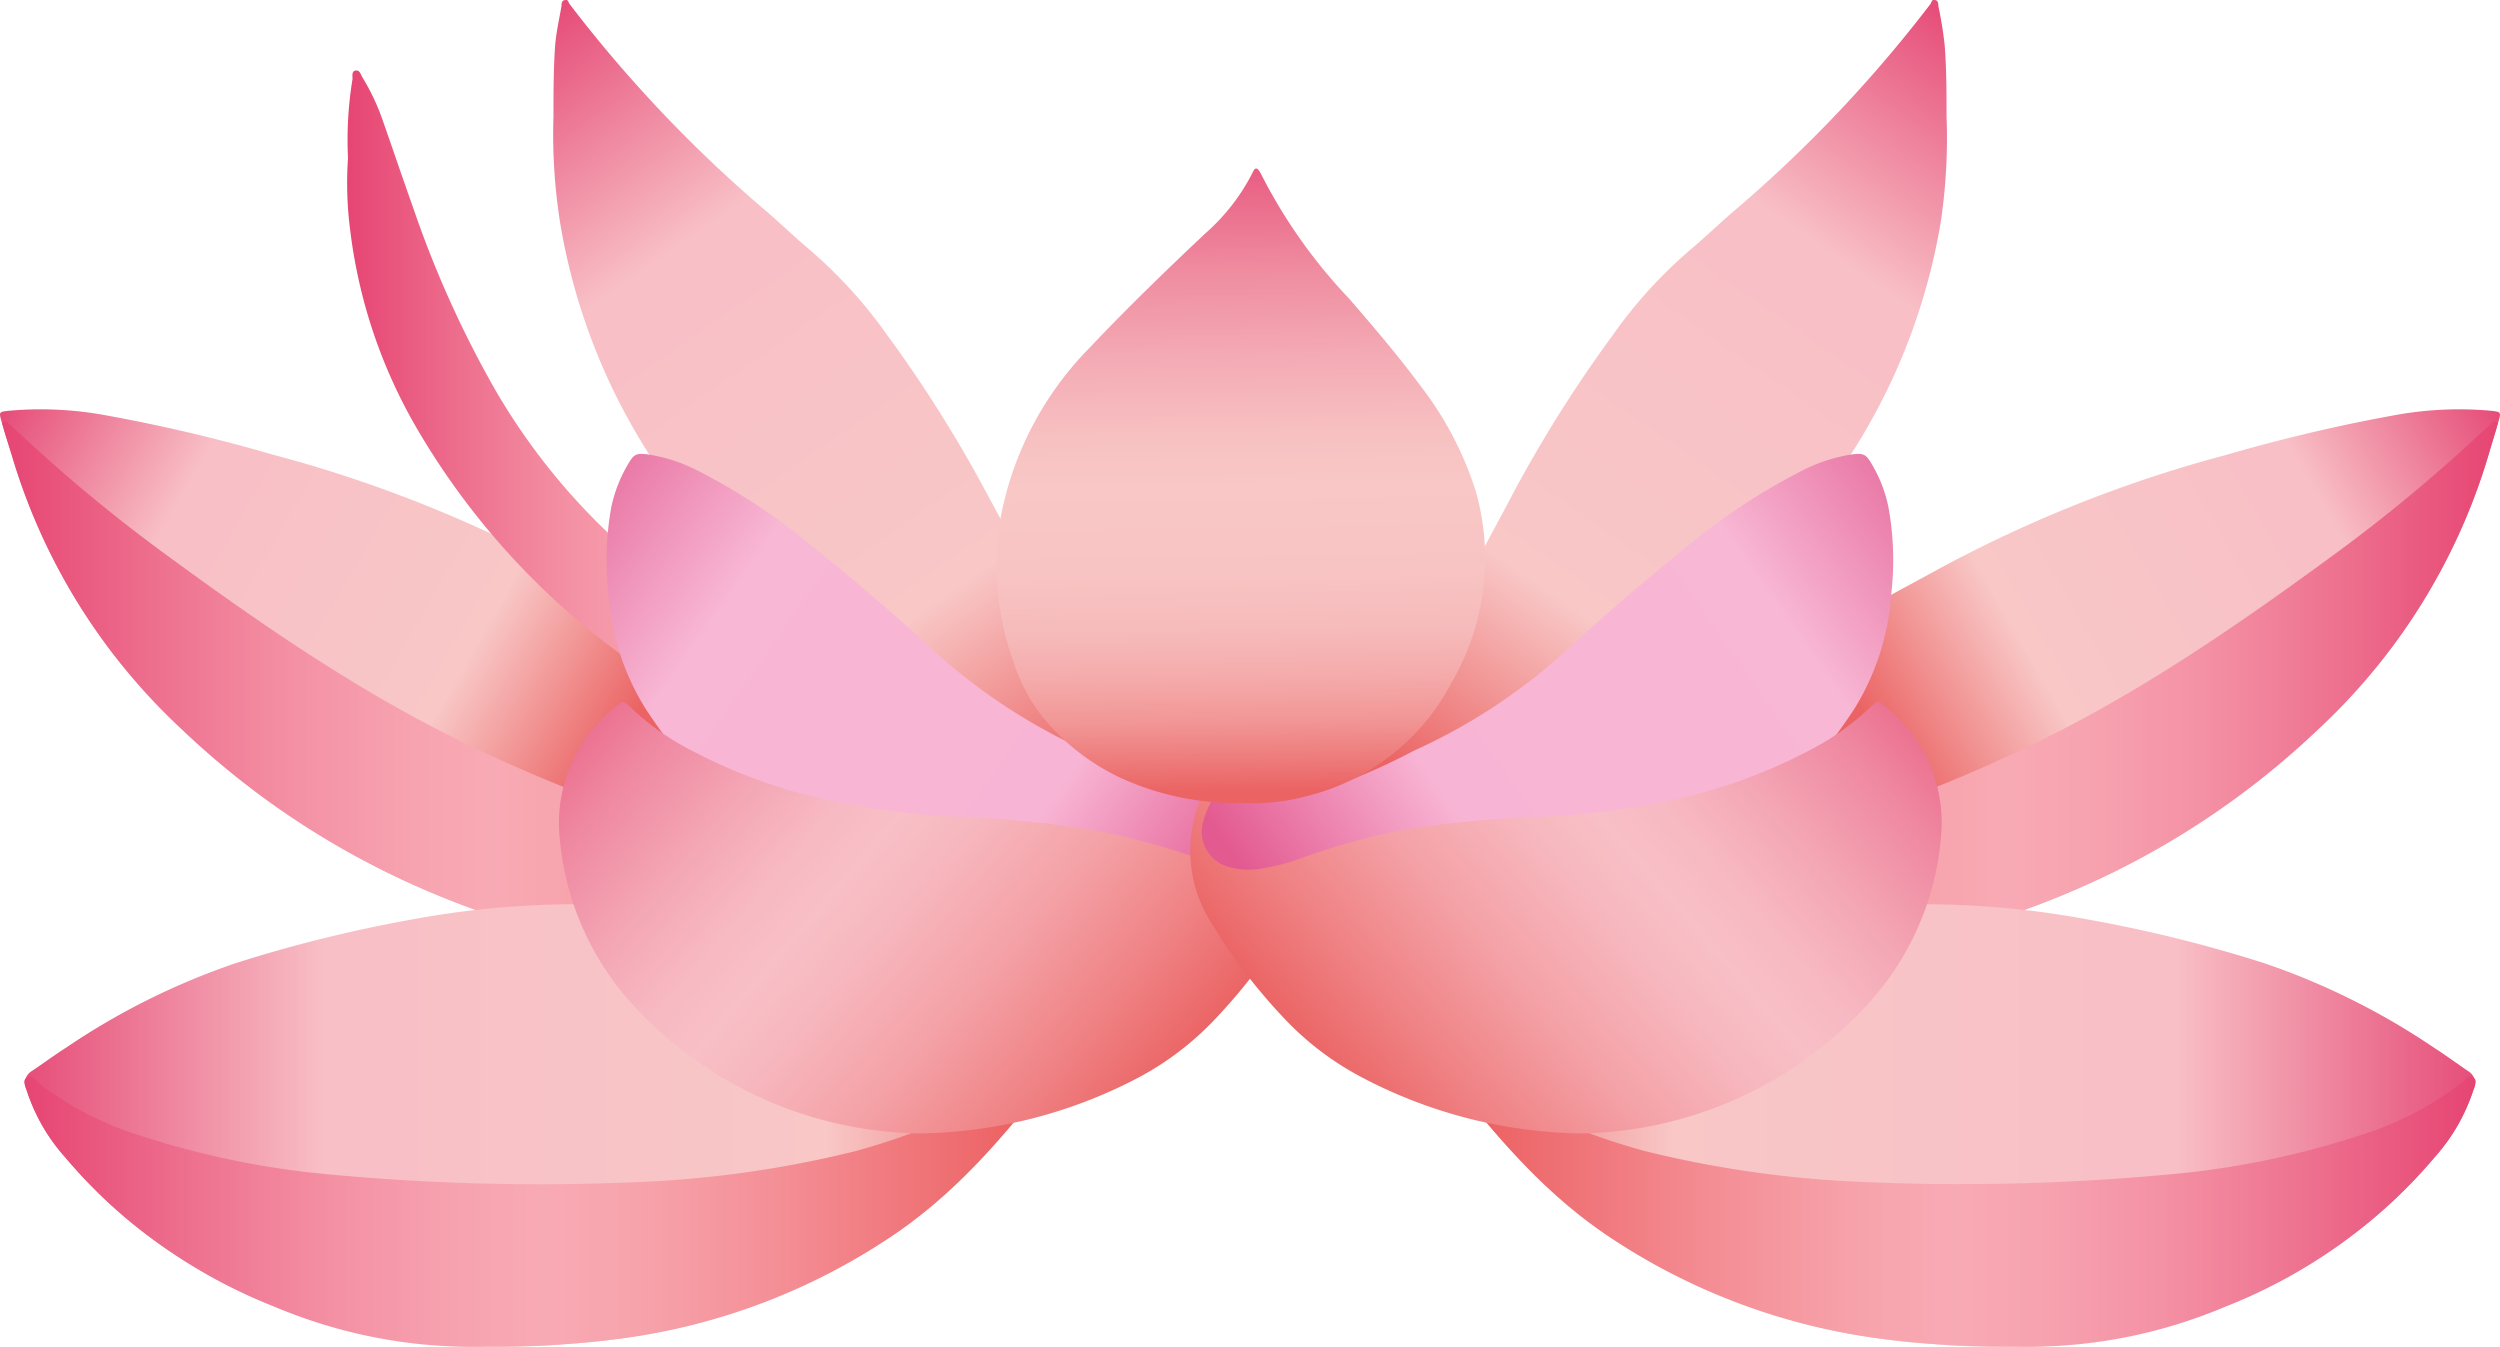 <svg xmlns="http://www.w3.org/2000/svg" xmlns:xlink="http://www.w3.org/1999/xlink" viewBox="0 0 165.23 89.04"><defs><style>.cls-1{fill:url(#linear-gradient);}.cls-2{fill:url(#linear-gradient-2);}.cls-3{fill:url(#linear-gradient-3);}.cls-4{fill:url(#linear-gradient-4);}.cls-5{fill:url(#linear-gradient-5);}.cls-6{fill:url(#linear-gradient-6);}.cls-7{fill:url(#linear-gradient-7);}.cls-8{fill:url(#linear-gradient-8);}.cls-9{fill:url(#linear-gradient-9);}.cls-10{fill:url(#linear-gradient-10);}.cls-11{fill:url(#linear-gradient-11);}.cls-12{fill:url(#linear-gradient-12);}.cls-13{fill:url(#linear-gradient-13);}.cls-14{fill:url(#linear-gradient-14);}.cls-15{fill:url(#linear-gradient-15);}.cls-16{fill:url(#linear-gradient-16);}</style><linearGradient id="linear-gradient" x1="-0.38" y1="28.43" x2="39.69" y2="51.49" gradientUnits="userSpaceOnUse"><stop offset="0" stop-color="#e64e79"/><stop offset="0.28" stop-color="#f8bfc6"/><stop offset="0.75" stop-color="#f8c7c6"/><stop offset="1" stop-color="#eb6363"/></linearGradient><linearGradient id="linear-gradient-2" x1="0.14" y1="45.64" x2="64.85" y2="45.64" gradientUnits="userSpaceOnUse"><stop offset="0" stop-color="#e64573"/><stop offset="0.02" stop-color="#e74a76"/><stop offset="0.17" stop-color="#ee7391"/><stop offset="0.3" stop-color="#f491a4"/><stop offset="0.42" stop-color="#f7a3b0"/><stop offset="0.5" stop-color="#f8aab4"/><stop offset="0.59" stop-color="#f7a3ac"/><stop offset="0.73" stop-color="#f48e95"/><stop offset="0.9" stop-color="#ee6d70"/><stop offset="1" stop-color="#eb5858"/></linearGradient><linearGradient id="linear-gradient-3" x1="1.66" y1="74.4" x2="72.3" y2="74.4" xlink:href="#linear-gradient"/><linearGradient id="linear-gradient-4" x1="1.6" y1="79.36" x2="70.31" y2="79.36" xlink:href="#linear-gradient-2"/><linearGradient id="linear-gradient-5" x1="22.91" y1="29.04" x2="72.2" y2="29.04" xlink:href="#linear-gradient-2"/><linearGradient id="linear-gradient-6" x1="34.39" y1="2.48" x2="69.57" y2="53.23" xlink:href="#linear-gradient"/><linearGradient id="linear-gradient-7" x1="34.91" y1="30.65" x2="79.83" y2="62.09" gradientUnits="userSpaceOnUse"><stop offset="0" stop-color="#e25b90"/><stop offset="0.29" stop-color="#f8b7d4"/><stop offset="0.75" stop-color="#f8b4d4"/><stop offset="1" stop-color="#e35a90"/></linearGradient><linearGradient id="linear-gradient-8" x1="39.61" y1="38.77" x2="77.38" y2="71.35" gradientUnits="userSpaceOnUse"><stop offset="0" stop-color="#e64e79"/><stop offset="0.05" stop-color="#e95f84"/><stop offset="0.19" stop-color="#ef88a1"/><stop offset="0.32" stop-color="#f4a6b5"/><stop offset="0.42" stop-color="#f7b8c2"/><stop offset="0.5" stop-color="#f8bfc6"/><stop offset="0.58" stop-color="#f7b7be"/><stop offset="0.72" stop-color="#f4a2a7"/><stop offset="0.88" stop-color="#ef8082"/><stop offset="1" stop-color="#eb6363"/></linearGradient><linearGradient id="linear-gradient-9" x1="3342.22" y1="28.43" x2="3382.3" y2="51.49" gradientTransform="matrix(-1, 0, 0, 1, 3507.83, 0)" xlink:href="#linear-gradient"/><linearGradient id="linear-gradient-10" x1="3342.74" y1="45.64" x2="3407.46" y2="45.64" gradientTransform="matrix(-1, 0, 0, 1, 3507.83, 0)" xlink:href="#linear-gradient-2"/><linearGradient id="linear-gradient-11" x1="3344.26" y1="74.4" x2="3414.9" y2="74.4" gradientTransform="matrix(-1, 0, 0, 1, 3507.83, 0)" xlink:href="#linear-gradient"/><linearGradient id="linear-gradient-12" x1="3344.21" y1="79.36" x2="3412.92" y2="79.36" gradientTransform="matrix(-1, 0, 0, 1, 3507.83, 0)" xlink:href="#linear-gradient-2"/><linearGradient id="linear-gradient-13" x1="3377" y1="2.48" x2="3412.17" y2="53.23" gradientTransform="matrix(-1, 0, 0, 1, 3507.83, 0)" xlink:href="#linear-gradient"/><linearGradient id="linear-gradient-14" x1="3377.52" y1="30.65" x2="3422.43" y2="62.09" gradientTransform="matrix(-1, 0, 0, 1, 3507.83, 0)" xlink:href="#linear-gradient-7"/><linearGradient id="linear-gradient-15" x1="3382.21" y1="38.77" x2="3419.98" y2="71.35" gradientTransform="matrix(-1, 0, 0, 1, 3507.83, 0)" xlink:href="#linear-gradient-8"/><linearGradient id="linear-gradient-16" x1="81.64" y1="9.31" x2="82.22" y2="52.27" gradientUnits="userSpaceOnUse"><stop offset="0" stop-color="#e64e79"/><stop offset="0.05" stop-color="#e95f84"/><stop offset="0.2" stop-color="#ef8ca0"/><stop offset="0.34" stop-color="#f4acb5"/><stop offset="0.45" stop-color="#f7c0c1"/><stop offset="0.53" stop-color="#f8c7c6"/><stop offset="0.66" stop-color="#f8c4c3"/><stop offset="0.75" stop-color="#f6bbbb"/><stop offset="0.82" stop-color="#f5acac"/><stop offset="0.89" stop-color="#f29797"/><stop offset="0.95" stop-color="#ee7c7c"/><stop offset="1" stop-color="#eb6363"/></linearGradient></defs><g id="Layer_2" data-name="Layer 2"><g id="OBJECTS"><path class="cls-1" d="M57.12,64.73a68.76,68.76,0,0,1-17.68-2.22,67,67,0,0,1-13.78-4.82A52.9,52.9,0,0,1,7.72,43.52a40.1,40.1,0,0,1-7-13.75C.48,29.13.28,28.5.1,27.86s-.16-.64.47-.71a23.48,23.48,0,0,1,6.21.26,109.59,109.59,0,0,1,11.33,2.66A86.33,86.33,0,0,1,37.81,38c6.15,3.32,12.24,6.75,18.47,9.9,3.54,1.79,7.11,3.52,10.67,5.27,2.66,1.3,5.26,2.73,7.85,4.17a6,6,0,0,1,1,.68,1.25,1.25,0,0,1,.06,2,4.44,4.44,0,0,1-1.16.8A31,31,0,0,1,68.93,63,38.62,38.62,0,0,1,57.12,64.73Z"/><path class="cls-2" d="M44.6,63.39c-4.19-.13-8.15-1.57-12.1-2.88A55.06,55.06,0,0,1,12.05,48.24,40.39,40.39,0,0,1,.77,30.08C.59,29.5.41,28.92.24,28.33c0-.15-.19-.36,0-.46s.33.12.46.24.54.48.8.73a103.61,103.61,0,0,0,9.23,7.64c6.55,4.81,13.23,9.43,20.61,12.94a102.26,102.26,0,0,0,25,8.17,44.58,44.58,0,0,0,6.52.75,9.88,9.88,0,0,1,1.08.11c.58.09.89.36,1,.78s-.15.75-.71,1-1.32.56-2,.79a40.84,40.84,0,0,1-9.84,2A31.11,31.11,0,0,1,44.6,63.39Z"/><path class="cls-3" d="M32.45,89A36.72,36.72,0,0,1,12.17,83.3a32.39,32.39,0,0,1-7.88-6.84A12.71,12.71,0,0,1,1.74,72a.93.93,0,0,1,.36-1.21c.76-.51,1.5-1.06,2.27-1.55a46.89,46.89,0,0,1,11.2-5.58,91.52,91.52,0,0,1,11.77-2.91,59.17,59.17,0,0,1,13.08-.94A126.84,126.84,0,0,1,60,62.22a79.88,79.88,0,0,1,8.64,2.08c.87.28,1.72.62,2.57,1,1.14.48,1.32,1.09.68,2.15A58.14,58.14,0,0,1,64.5,76.9C59.41,82.34,53,85.5,46,87.48a45.41,45.41,0,0,1-8.61,1.35C35.72,89,34.09,89,32.45,89Z"/><path class="cls-4" d="M32.12,89a33.44,33.44,0,0,1-14.07-2.68A34.75,34.75,0,0,1,4.32,76.5a12,12,0,0,1-2.55-4.44c-.08-.28-.32-.63,0-.84s.53.16.75.34a21.38,21.38,0,0,0,6.84,3.52,56.35,56.35,0,0,0,12.52,2.55,148.24,148.24,0,0,0,20.86.47,71.46,71.46,0,0,0,13.72-2,42.29,42.29,0,0,0,13-6c.25-.17.53-.58.83-.32s-.21.52-.39.75c-3.32,4.37-6.84,8.56-11.52,11.54a41.81,41.81,0,0,1-17.91,6.47A64.16,64.16,0,0,1,32.12,89Z"/><path class="cls-5" d="M23,10.45a24.72,24.72,0,0,1,.3-5.23c0-.2-.07-.52.21-.56s.33.27.44.45A14.47,14.47,0,0,1,25.31,8c.67,1.91,1.32,3.83,2,5.74a69.75,69.75,0,0,0,5.47,12.11A42.54,42.54,0,0,0,44.76,39,133.57,133.57,0,0,0,59.29,48,40,40,0,0,0,71.21,52.3a2.84,2.84,0,0,1,.72.2c.37.19.35.56,0,.78a1,1,0,0,1-.64.13c-.56,0-9-.07-20.3-4.56A49.05,49.05,0,0,1,27.56,28.33a34.16,34.16,0,0,1-4.42-13.16A24,24,0,0,1,23,10.45Z"/><path class="cls-6" d="M36.58,7.68c0-1.55,0-3.11.11-4.66.07-.89.27-1.75.42-2.62,0-.15,0-.36.23-.4s.22.15.3.26A88.34,88.34,0,0,0,50.8,14.09c.9.79,1.76,1.61,2.67,2.38a30.91,30.91,0,0,1,5.14,5.64,86.83,86.83,0,0,1,6.48,10.26c2,3.7,4,7.36,5.82,11.12.39.8.83,1.57,1.28,2.34a17.75,17.75,0,0,0,5.56,6c.21.15.6.27.46.6s-.55.22-.81.13c-2.49-.89-5.14-1.12-7.66-1.87a45.55,45.55,0,0,1-15.47-8.23A56.41,56.41,0,0,1,45,33a40.72,40.72,0,0,1-8-18.4A37.65,37.65,0,0,1,36.58,7.68Z"/><path class="cls-7" d="M67.16,60.05c-10.73-.42-19-4.69-24.55-13.3a16.49,16.49,0,0,1-2.4-7.52,19.87,19.87,0,0,1,.19-5.71,9.37,9.37,0,0,1,1.09-2.81c.41-.71.55-.79,1.44-.66a10.9,10.9,0,0,1,3.44,1.19,40.57,40.57,0,0,1,6.83,4.47C56.12,38.06,59,40.49,61.71,43a38.46,38.46,0,0,0,10,6.58,45.45,45.45,0,0,0,4.19,1.94,19.49,19.49,0,0,0,9,1c.15,0,.32-.09.43,0s0,.31-.1.44c1,1.42.67,4-.53,4.77-3.75,2.4-10.33,1.82-14.87,2.13C69,60,68.09,60.05,67.16,60.05Z"/><path class="cls-8" d="M60.8,74.91a26.22,26.22,0,0,1-18.68-8.19A18.66,18.66,0,0,1,37,55.44a9.77,9.77,0,0,1,3.69-8.74c.47-.42.51-.39.93,0a17.22,17.22,0,0,0,4.12,2.92A35.3,35.3,0,0,0,55.33,53,52.75,52.75,0,0,0,63.64,54,68.1,68.1,0,0,1,73,55a46.59,46.59,0,0,1,6.24,1.75,14.15,14.15,0,0,0,2.65.69,4.94,4.94,0,0,0,2.06-.09,2.41,2.41,0,0,0,1.75-3.08,6,6,0,0,0-.44-1.16c-.1-.18-.14-.4.08-.51a.41.41,0,0,1,.56.23,6.73,6.73,0,0,1,.49,1.58A8.85,8.85,0,0,1,85.17,61a37.76,37.76,0,0,1-5,6.5,19.64,19.64,0,0,1-4.89,3.7A32,32,0,0,1,60.8,74.91Z"/><path class="cls-9" d="M108.1,64.73a68.65,68.65,0,0,0,17.68-2.22,66.92,66.92,0,0,0,13.79-4.82A52.86,52.86,0,0,0,157.5,43.52a40.12,40.12,0,0,0,7.06-13.75l.57-1.91c.18-.62.16-.64-.48-.71a23.52,23.52,0,0,0-6.21.26,110,110,0,0,0-11.32,2.66A86.58,86.58,0,0,0,127.41,38c-6.14,3.32-12.23,6.75-18.47,9.9-3.53,1.79-7.1,3.52-10.66,5.27-2.66,1.3-5.26,2.73-7.85,4.17a6.5,6.5,0,0,0-1.05.68,1.25,1.25,0,0,0,0,2,4.44,4.44,0,0,0,1.16.8A30.71,30.71,0,0,0,96.3,63,38.56,38.56,0,0,0,108.1,64.73Z"/><path class="cls-10" d="M120.63,63.39c4.19-.13,8.15-1.57,12.09-2.88a55,55,0,0,0,20.46-12.27,40.39,40.39,0,0,0,11.28-18.16c.17-.58.35-1.16.53-1.75,0-.15.18-.36,0-.46s-.33.12-.46.24c-.28.23-.54.48-.8.73a105.06,105.06,0,0,1-9.23,7.64c-6.55,4.81-13.23,9.43-20.61,12.94a102.4,102.4,0,0,1-25,8.17,44.72,44.72,0,0,1-6.53.75,9.46,9.46,0,0,0-1.07.11c-.58.09-.9.36-1,.78s.16.75.71,1,1.33.56,2,.79a40.75,40.75,0,0,0,9.84,2A31,31,0,0,0,120.63,63.39Z"/><path class="cls-11" d="M132.78,89a36.77,36.77,0,0,0,20.28-5.73,32.39,32.39,0,0,0,7.88-6.84A12.87,12.87,0,0,0,163.49,72a.93.93,0,0,0-.37-1.21c-.75-.51-1.49-1.06-2.26-1.55a47,47,0,0,0-11.21-5.58,91.11,91.11,0,0,0-11.77-2.91,59,59,0,0,0-13.07-.94,126.84,126.84,0,0,0-19.62,2.39,80.62,80.62,0,0,0-8.65,2.08c-.86.28-1.72.62-2.56,1-1.14.48-1.33,1.09-.68,2.15a58.14,58.14,0,0,0,7.43,9.48c5.09,5.44,11.48,8.6,18.54,10.58a45.43,45.43,0,0,0,8.6,1.35C129.51,89,131.14,89,132.78,89Z"/><path class="cls-12" d="M133.11,89a33.39,33.39,0,0,0,14.06-2.68,34.71,34.71,0,0,0,13.74-9.83,12.1,12.1,0,0,0,2.55-4.44c.08-.28.32-.63,0-.84s-.53.16-.75.34a21.38,21.38,0,0,1-6.84,3.52,56.35,56.35,0,0,1-12.52,2.55,148.27,148.27,0,0,1-20.86.47,71.46,71.46,0,0,1-13.72-2,42.29,42.29,0,0,1-13-6c-.25-.17-.53-.58-.83-.32s.21.52.39.75c3.32,4.37,6.84,8.56,11.51,11.54a41.85,41.85,0,0,0,17.92,6.47A64.16,64.16,0,0,0,133.11,89Z"/><path class="cls-13" d="M128.65,7.68c0-1.55,0-3.11-.12-4.66A25.52,25.52,0,0,0,128.11.4c0-.15,0-.36-.23-.4s-.21.15-.29.26a88.34,88.34,0,0,1-13.16,13.83c-.9.79-1.76,1.61-2.67,2.38a30.56,30.56,0,0,0-5.14,5.64,86.9,86.9,0,0,0-6.49,10.26c-1.95,3.7-4,7.36-5.81,11.12-.39.8-.83,1.57-1.28,2.34a17.75,17.75,0,0,1-5.56,6c-.22.15-.6.27-.47.6s.55.22.82.13c2.49-.89,5.13-1.12,7.66-1.87A45.41,45.41,0,0,0,111,42.43,56,56,0,0,0,120.22,33a40.63,40.63,0,0,0,8.06-18.4A37.65,37.65,0,0,0,128.65,7.68Z"/><path class="cls-14" d="M98.07,60.05c10.73-.42,19-4.69,24.55-13.3A16.6,16.6,0,0,0,125,39.23a19.52,19.52,0,0,0-.19-5.71,9.09,9.09,0,0,0-1.08-2.81c-.41-.71-.55-.79-1.44-.66a10.9,10.9,0,0,0-3.44,1.19A40.57,40.57,0,0,0,112,35.71c-2.92,2.35-5.77,4.78-8.52,7.31a38.24,38.24,0,0,1-10,6.58,45.45,45.45,0,0,1-4.19,1.94,19.5,19.5,0,0,1-9,1c-.15,0-.32-.09-.43,0s0,.31.1.44c-1,1.42-.67,4,.53,4.77,3.74,2.4,10.32,1.82,14.86,2.13C96.24,60,97.14,60.05,98.07,60.05Z"/><path class="cls-15" d="M104.43,74.91a26.22,26.22,0,0,0,18.68-8.19,18.59,18.59,0,0,0,5.16-11.28,9.74,9.74,0,0,0-3.68-8.74c-.48-.42-.51-.39-.93,0a17.08,17.08,0,0,1-4.13,2.92A35.12,35.12,0,0,1,109.9,53,52.75,52.75,0,0,1,101.59,54a67.94,67.94,0,0,0-9.34.94A46.59,46.59,0,0,0,86,56.72a14.15,14.15,0,0,1-2.65.69,4.94,4.94,0,0,1-2.06-.09,2.41,2.41,0,0,1-1.75-3.08A6,6,0,0,1,80,53.08c.1-.18.14-.4-.09-.51a.4.4,0,0,0-.55.23,6.29,6.29,0,0,0-.49,1.58A8.81,8.81,0,0,0,80.06,61a37.27,37.27,0,0,0,5,6.5A19.46,19.46,0,0,0,90,71.2,32,32,0,0,0,104.43,74.91Z"/><path class="cls-16" d="M82.17,53.07A18.37,18.37,0,0,1,74,51.38a14.81,14.81,0,0,1-4.52-3.33A11.42,11.42,0,0,1,67,43.79,19,19,0,0,1,66,35a21.69,21.69,0,0,1,6-12c2.47-2.62,5.07-5.13,7.69-7.6a13.37,13.37,0,0,0,3.1-4c.16-.35.29-.35.5,0l.08.15a34.75,34.75,0,0,0,5.79,8.18c1.65,1.91,3.29,3.83,4.79,5.86a22.47,22.47,0,0,1,3.57,6.82A16.24,16.24,0,0,1,96,45a14.76,14.76,0,0,1-9.53,7.59A13.5,13.5,0,0,1,82.17,53.07Z"/></g></g></svg>